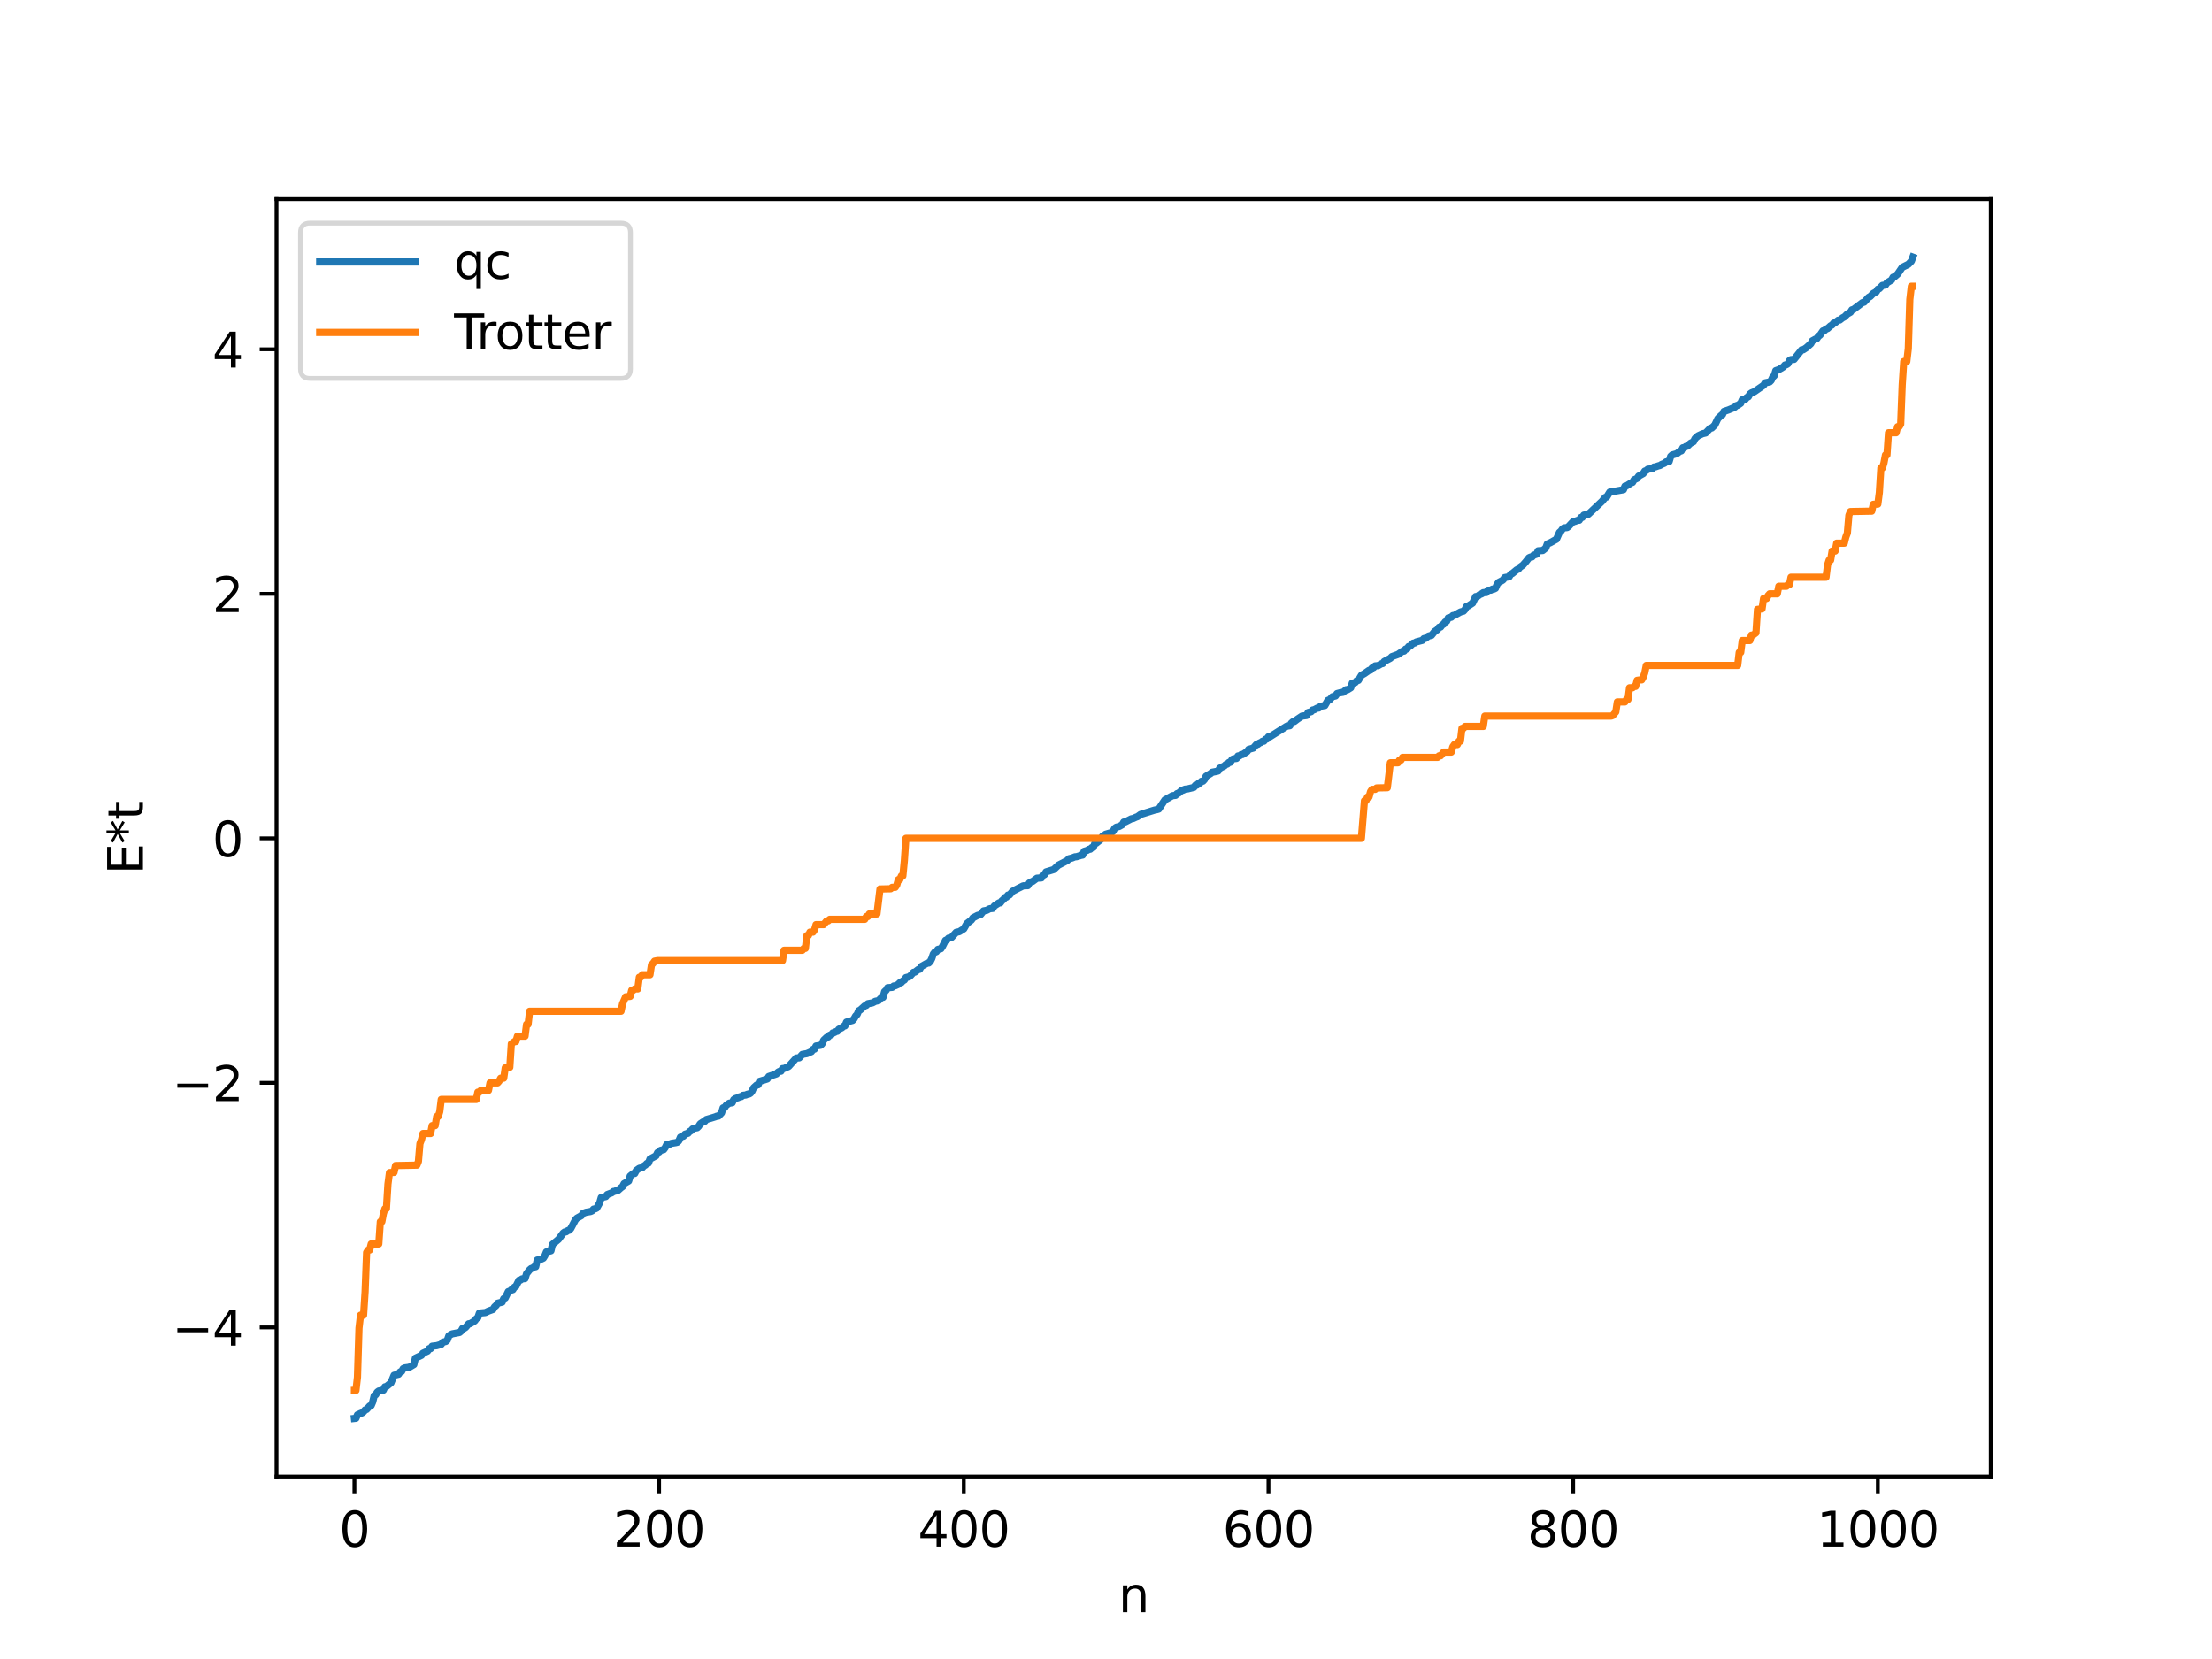 <?xml version="1.0" encoding="utf-8" standalone="no"?>
<!DOCTYPE svg PUBLIC "-//W3C//DTD SVG 1.1//EN"
  "http://www.w3.org/Graphics/SVG/1.1/DTD/svg11.dtd">
<svg xmlns:xlink="http://www.w3.org/1999/xlink" width="460.8pt" height="345.6pt" viewBox="0 0 460.8 345.6" xmlns="http://www.w3.org/2000/svg" version="1.1">
 <defs>
  <style type="text/css">*{stroke-linejoin: round; stroke-linecap: butt}</style>
 </defs>
 <g id="figure_1">
  <g id="patch_1">
   <path d="M 0 345.6 
L 460.8 345.6 
L 460.8 0 
L 0 0 
z
" style="fill: #ffffff"/>
  </g>
  <g id="axes_1">
   <g id="patch_2">
    <path d="M 57.6 307.584 
L 414.72 307.584 
L 414.72 41.472 
L 57.6 41.472 
z
" style="fill: #ffffff"/>
   </g>
   <g id="matplotlib.axis_1">
    <g id="xtick_1">
     <g id="line2d_1">
      <defs>
       <path id="m04aa6cfedc" d="M 0 0 
L 0 3.5 
" style="stroke: #000000; stroke-width: 0.8"/>
      </defs>
      <g>
       <use xlink:href="#m04aa6cfedc" x="73.833" y="307.584" style="stroke: #000000; stroke-width: 0.8"/>
      </g>
     </g>
     <g id="text_1">
      <!-- 0 -->
      <g transform="translate(70.651 322.182) scale(0.1 -0.1)">
       <defs>
        <path id="DejaVuSans-30" d="M 2034 4250 
Q 1547 4250 1301 3770 
Q 1056 3291 1056 2328 
Q 1056 1369 1301 889 
Q 1547 409 2034 409 
Q 2525 409 2770 889 
Q 3016 1369 3016 2328 
Q 3016 3291 2770 3770 
Q 2525 4250 2034 4250 
z
M 2034 4750 
Q 2819 4750 3233 4129 
Q 3647 3509 3647 2328 
Q 3647 1150 3233 529 
Q 2819 -91 2034 -91 
Q 1250 -91 836 529 
Q 422 1150 422 2328 
Q 422 3509 836 4129 
Q 1250 4750 2034 4750 
z
" transform="scale(0.016)"/>
       </defs>
       <use xlink:href="#DejaVuSans-30"/>
      </g>
     </g>
    </g>
    <g id="xtick_2">
     <g id="line2d_2">
      <g>
       <use xlink:href="#m04aa6cfedc" x="137.304" y="307.584" style="stroke: #000000; stroke-width: 0.8"/>
      </g>
     </g>
     <g id="text_2">
      <!-- 200 -->
      <g transform="translate(127.76 322.182) scale(0.1 -0.1)">
       <defs>
        <path id="DejaVuSans-32" d="M 1228 531 
L 3431 531 
L 3431 0 
L 469 0 
L 469 531 
Q 828 903 1448 1529 
Q 2069 2156 2228 2338 
Q 2531 2678 2651 2914 
Q 2772 3150 2772 3378 
Q 2772 3750 2511 3984 
Q 2250 4219 1831 4219 
Q 1534 4219 1204 4116 
Q 875 4013 500 3803 
L 500 4441 
Q 881 4594 1212 4672 
Q 1544 4750 1819 4750 
Q 2544 4750 2975 4387 
Q 3406 4025 3406 3419 
Q 3406 3131 3298 2873 
Q 3191 2616 2906 2266 
Q 2828 2175 2409 1742 
Q 1991 1309 1228 531 
z
" transform="scale(0.016)"/>
       </defs>
       <use xlink:href="#DejaVuSans-32"/>
       <use xlink:href="#DejaVuSans-30" x="63.623"/>
       <use xlink:href="#DejaVuSans-30" x="127.246"/>
      </g>
     </g>
    </g>
    <g id="xtick_3">
     <g id="line2d_3">
      <g>
       <use xlink:href="#m04aa6cfedc" x="200.775" y="307.584" style="stroke: #000000; stroke-width: 0.8"/>
      </g>
     </g>
     <g id="text_3">
      <!-- 400 -->
      <g transform="translate(191.231 322.182) scale(0.1 -0.1)">
       <defs>
        <path id="DejaVuSans-34" d="M 2419 4116 
L 825 1625 
L 2419 1625 
L 2419 4116 
z
M 2253 4666 
L 3047 4666 
L 3047 1625 
L 3713 1625 
L 3713 1100 
L 3047 1100 
L 3047 0 
L 2419 0 
L 2419 1100 
L 313 1100 
L 313 1709 
L 2253 4666 
z
" transform="scale(0.016)"/>
       </defs>
       <use xlink:href="#DejaVuSans-34"/>
       <use xlink:href="#DejaVuSans-30" x="63.623"/>
       <use xlink:href="#DejaVuSans-30" x="127.246"/>
      </g>
     </g>
    </g>
    <g id="xtick_4">
     <g id="line2d_4">
      <g>
       <use xlink:href="#m04aa6cfedc" x="264.246" y="307.584" style="stroke: #000000; stroke-width: 0.8"/>
      </g>
     </g>
     <g id="text_4">
      <!-- 600 -->
      <g transform="translate(254.702 322.182) scale(0.1 -0.1)">
       <defs>
        <path id="DejaVuSans-36" d="M 2113 2584 
Q 1688 2584 1439 2293 
Q 1191 2003 1191 1497 
Q 1191 994 1439 701 
Q 1688 409 2113 409 
Q 2538 409 2786 701 
Q 3034 994 3034 1497 
Q 3034 2003 2786 2293 
Q 2538 2584 2113 2584 
z
M 3366 4563 
L 3366 3988 
Q 3128 4100 2886 4159 
Q 2644 4219 2406 4219 
Q 1781 4219 1451 3797 
Q 1122 3375 1075 2522 
Q 1259 2794 1537 2939 
Q 1816 3084 2150 3084 
Q 2853 3084 3261 2657 
Q 3669 2231 3669 1497 
Q 3669 778 3244 343 
Q 2819 -91 2113 -91 
Q 1303 -91 875 529 
Q 447 1150 447 2328 
Q 447 3434 972 4092 
Q 1497 4750 2381 4750 
Q 2619 4750 2861 4703 
Q 3103 4656 3366 4563 
z
" transform="scale(0.016)"/>
       </defs>
       <use xlink:href="#DejaVuSans-36"/>
       <use xlink:href="#DejaVuSans-30" x="63.623"/>
       <use xlink:href="#DejaVuSans-30" x="127.246"/>
      </g>
     </g>
    </g>
    <g id="xtick_5">
     <g id="line2d_5">
      <g>
       <use xlink:href="#m04aa6cfedc" x="327.717" y="307.584" style="stroke: #000000; stroke-width: 0.8"/>
      </g>
     </g>
     <g id="text_5">
      <!-- 800 -->
      <g transform="translate(318.173 322.182) scale(0.1 -0.1)">
       <defs>
        <path id="DejaVuSans-38" d="M 2034 2216 
Q 1584 2216 1326 1975 
Q 1069 1734 1069 1313 
Q 1069 891 1326 650 
Q 1584 409 2034 409 
Q 2484 409 2743 651 
Q 3003 894 3003 1313 
Q 3003 1734 2745 1975 
Q 2488 2216 2034 2216 
z
M 1403 2484 
Q 997 2584 770 2862 
Q 544 3141 544 3541 
Q 544 4100 942 4425 
Q 1341 4750 2034 4750 
Q 2731 4750 3128 4425 
Q 3525 4100 3525 3541 
Q 3525 3141 3298 2862 
Q 3072 2584 2669 2484 
Q 3125 2378 3379 2068 
Q 3634 1759 3634 1313 
Q 3634 634 3220 271 
Q 2806 -91 2034 -91 
Q 1263 -91 848 271 
Q 434 634 434 1313 
Q 434 1759 690 2068 
Q 947 2378 1403 2484 
z
M 1172 3481 
Q 1172 3119 1398 2916 
Q 1625 2713 2034 2713 
Q 2441 2713 2670 2916 
Q 2900 3119 2900 3481 
Q 2900 3844 2670 4047 
Q 2441 4250 2034 4250 
Q 1625 4250 1398 4047 
Q 1172 3844 1172 3481 
z
" transform="scale(0.016)"/>
       </defs>
       <use xlink:href="#DejaVuSans-38"/>
       <use xlink:href="#DejaVuSans-30" x="63.623"/>
       <use xlink:href="#DejaVuSans-30" x="127.246"/>
      </g>
     </g>
    </g>
    <g id="xtick_6">
     <g id="line2d_6">
      <g>
       <use xlink:href="#m04aa6cfedc" x="391.188" y="307.584" style="stroke: #000000; stroke-width: 0.8"/>
      </g>
     </g>
     <g id="text_6">
      <!-- 1000 -->
      <g transform="translate(378.463 322.182) scale(0.1 -0.1)">
       <defs>
        <path id="DejaVuSans-31" d="M 794 531 
L 1825 531 
L 1825 4091 
L 703 3866 
L 703 4441 
L 1819 4666 
L 2450 4666 
L 2450 531 
L 3481 531 
L 3481 0 
L 794 0 
L 794 531 
z
" transform="scale(0.016)"/>
       </defs>
       <use xlink:href="#DejaVuSans-31"/>
       <use xlink:href="#DejaVuSans-30" x="63.623"/>
       <use xlink:href="#DejaVuSans-30" x="127.246"/>
       <use xlink:href="#DejaVuSans-30" x="190.869"/>
      </g>
     </g>
    </g>
    <g id="text_7">
     <!-- n -->
     <g transform="translate(232.991 335.861) scale(0.1 -0.1)">
      <defs>
       <path id="DejaVuSans-6e" d="M 3513 2113 
L 3513 0 
L 2938 0 
L 2938 2094 
Q 2938 2591 2744 2837 
Q 2550 3084 2163 3084 
Q 1697 3084 1428 2787 
Q 1159 2491 1159 1978 
L 1159 0 
L 581 0 
L 581 3500 
L 1159 3500 
L 1159 2956 
Q 1366 3272 1645 3428 
Q 1925 3584 2291 3584 
Q 2894 3584 3203 3211 
Q 3513 2838 3513 2113 
z
" transform="scale(0.016)"/>
      </defs>
      <use xlink:href="#DejaVuSans-6e"/>
     </g>
    </g>
   </g>
   <g id="matplotlib.axis_2">
    <g id="ytick_1">
     <g id="line2d_7">
      <defs>
       <path id="mf75474fa9b" d="M 0 0 
L -3.5 0 
" style="stroke: #000000; stroke-width: 0.8"/>
      </defs>
      <g>
       <use xlink:href="#mf75474fa9b" x="57.6" y="276.52" style="stroke: #000000; stroke-width: 0.8"/>
      </g>
     </g>
     <g id="text_8">
      <!-- −4 -->
      <g transform="translate(35.858 280.319) scale(0.1 -0.1)">
       <defs>
        <path id="DejaVuSans-2212" d="M 678 2272 
L 4684 2272 
L 4684 1741 
L 678 1741 
L 678 2272 
z
" transform="scale(0.016)"/>
       </defs>
       <use xlink:href="#DejaVuSans-2212"/>
       <use xlink:href="#DejaVuSans-34" x="83.789"/>
      </g>
     </g>
    </g>
    <g id="ytick_2">
     <g id="line2d_8">
      <g>
       <use xlink:href="#mf75474fa9b" x="57.6" y="225.582" style="stroke: #000000; stroke-width: 0.8"/>
      </g>
     </g>
     <g id="text_9">
      <!-- −2 -->
      <g transform="translate(35.858 229.381) scale(0.1 -0.1)">
       <use xlink:href="#DejaVuSans-2212"/>
       <use xlink:href="#DejaVuSans-32" x="83.789"/>
      </g>
     </g>
    </g>
    <g id="ytick_3">
     <g id="line2d_9">
      <g>
       <use xlink:href="#mf75474fa9b" x="57.6" y="174.643" style="stroke: #000000; stroke-width: 0.8"/>
      </g>
     </g>
     <g id="text_10">
      <!-- 0 -->
      <g transform="translate(44.237 178.442) scale(0.1 -0.1)">
       <use xlink:href="#DejaVuSans-30"/>
      </g>
     </g>
    </g>
    <g id="ytick_4">
     <g id="line2d_10">
      <g>
       <use xlink:href="#mf75474fa9b" x="57.6" y="123.705" style="stroke: #000000; stroke-width: 0.8"/>
      </g>
     </g>
     <g id="text_11">
      <!-- 2 -->
      <g transform="translate(44.237 127.504) scale(0.1 -0.1)">
       <use xlink:href="#DejaVuSans-32"/>
      </g>
     </g>
    </g>
    <g id="ytick_5">
     <g id="line2d_11">
      <g>
       <use xlink:href="#mf75474fa9b" x="57.6" y="72.766" style="stroke: #000000; stroke-width: 0.8"/>
      </g>
     </g>
     <g id="text_12">
      <!-- 4 -->
      <g transform="translate(44.237 76.566) scale(0.1 -0.1)">
       <use xlink:href="#DejaVuSans-34"/>
      </g>
     </g>
    </g>
    <g id="text_13">
     <!-- E*t -->
     <g transform="translate(29.778 182.148) rotate(-90) scale(0.1 -0.1)">
      <defs>
       <path id="DejaVuSans-45" d="M 628 4666 
L 3578 4666 
L 3578 4134 
L 1259 4134 
L 1259 2753 
L 3481 2753 
L 3481 2222 
L 1259 2222 
L 1259 531 
L 3634 531 
L 3634 0 
L 628 0 
L 628 4666 
z
" transform="scale(0.016)"/>
       <path id="DejaVuSans-2a" d="M 3009 3897 
L 1888 3291 
L 3009 2681 
L 2828 2375 
L 1778 3009 
L 1778 1831 
L 1422 1831 
L 1422 3009 
L 372 2375 
L 191 2681 
L 1313 3291 
L 191 3897 
L 372 4206 
L 1422 3572 
L 1422 4750 
L 1778 4750 
L 1778 3572 
L 2828 4206 
L 3009 3897 
z
" transform="scale(0.016)"/>
       <path id="DejaVuSans-74" d="M 1172 4494 
L 1172 3500 
L 2356 3500 
L 2356 3053 
L 1172 3053 
L 1172 1153 
Q 1172 725 1289 603 
Q 1406 481 1766 481 
L 2356 481 
L 2356 0 
L 1766 0 
Q 1100 0 847 248 
Q 594 497 594 1153 
L 594 3053 
L 172 3053 
L 172 3500 
L 594 3500 
L 594 4494 
L 1172 4494 
z
" transform="scale(0.016)"/>
      </defs>
      <use xlink:href="#DejaVuSans-45"/>
      <use xlink:href="#DejaVuSans-2a" x="63.184"/>
      <use xlink:href="#DejaVuSans-74" x="113.184"/>
     </g>
    </g>
   </g>
   <g id="line2d_12">
    <path d="M 73.833 295.488 
L 74.15 295.454 
L 74.467 294.731 
L 75.102 294.443 
L 75.42 294.333 
L 75.737 294.101 
L 76.054 293.705 
L 76.372 293.606 
L 77.006 292.9 
L 77.324 292.782 
L 77.641 292.04 
L 77.958 290.727 
L 78.276 290.551 
L 78.593 290.01 
L 78.91 289.776 
L 79.862 289.596 
L 80.18 288.902 
L 80.497 288.839 
L 81.449 288.064 
L 82.084 286.496 
L 83.036 286.278 
L 83.353 285.787 
L 83.671 285.702 
L 83.988 285.115 
L 84.305 284.962 
L 85.258 284.832 
L 86.21 284.266 
L 86.527 282.932 
L 87.796 282.337 
L 88.114 281.892 
L 89.066 281.462 
L 89.383 280.951 
L 89.7 280.944 
L 90.018 280.439 
L 90.97 280.326 
L 91.922 280.048 
L 92.239 279.609 
L 92.874 279.45 
L 93.191 279.157 
L 93.509 278.258 
L 94.143 277.881 
L 95.73 277.571 
L 96.048 277.307 
L 96.365 276.73 
L 96.682 276.729 
L 97 276.515 
L 97.634 275.77 
L 97.952 275.743 
L 98.904 275.167 
L 99.221 274.707 
L 99.539 274.49 
L 99.856 273.548 
L 101.125 273.426 
L 101.76 273.118 
L 102.712 272.774 
L 103.029 272.232 
L 103.347 271.975 
L 103.664 271.483 
L 104.616 271.257 
L 104.934 270.537 
L 105.251 270.396 
L 105.886 269.066 
L 106.203 269.021 
L 106.52 268.683 
L 106.838 268.663 
L 107.155 268.134 
L 107.472 267.982 
L 108.107 266.71 
L 108.424 266.672 
L 108.742 266.42 
L 109.377 266.353 
L 109.694 265.326 
L 110.329 264.532 
L 110.646 264.258 
L 110.963 264.176 
L 111.281 263.902 
L 111.598 263.881 
L 111.915 262.495 
L 112.55 262.393 
L 113.185 262.101 
L 113.502 261.596 
L 113.82 260.798 
L 114.772 260.564 
L 115.089 259.236 
L 116.358 258.175 
L 117.31 256.877 
L 117.628 256.644 
L 117.945 256.605 
L 118.262 256.362 
L 118.58 256.283 
L 118.897 255.939 
L 119.849 254.142 
L 120.167 253.776 
L 121.119 253.247 
L 121.436 252.781 
L 122.071 252.542 
L 123.023 252.384 
L 123.34 252.245 
L 123.658 251.877 
L 123.975 251.835 
L 124.292 251.68 
L 124.927 250.57 
L 125.244 249.471 
L 126.196 249.272 
L 126.514 248.843 
L 127.466 248.48 
L 127.783 248.204 
L 128.1 248.173 
L 128.418 248.001 
L 128.735 247.987 
L 129.37 247.42 
L 129.687 247.197 
L 130.005 246.569 
L 130.957 246.025 
L 131.274 245.001 
L 131.909 244.485 
L 132.226 244.459 
L 132.543 243.841 
L 133.178 243.377 
L 133.813 243.238 
L 134.13 242.879 
L 134.448 242.714 
L 134.765 242.364 
L 135.082 242.297 
L 135.4 241.447 
L 136.669 240.764 
L 136.986 240.113 
L 137.304 239.992 
L 137.621 239.635 
L 138.256 239.493 
L 138.573 239.072 
L 138.891 238.434 
L 139.525 238.356 
L 139.843 238.185 
L 140.795 238.033 
L 141.112 237.951 
L 141.429 237.644 
L 141.747 236.89 
L 142.381 236.685 
L 142.699 236.275 
L 143.334 236.081 
L 143.651 235.707 
L 143.968 235.558 
L 144.286 235.177 
L 144.603 235.043 
L 145.238 234.933 
L 145.555 234.622 
L 145.872 234.111 
L 146.507 233.685 
L 146.824 233.593 
L 147.142 233.217 
L 148.094 232.94 
L 149.046 232.646 
L 149.363 232.504 
L 149.681 232.5 
L 150.315 231.826 
L 150.633 230.785 
L 150.95 230.762 
L 151.267 230.264 
L 151.902 229.824 
L 152.537 229.725 
L 152.854 229.079 
L 153.172 228.852 
L 153.806 228.659 
L 154.124 228.477 
L 154.441 228.454 
L 154.758 228.184 
L 155.393 228.11 
L 155.71 227.946 
L 156.028 227.919 
L 156.345 227.737 
L 156.662 227.321 
L 156.98 226.622 
L 157.615 226.047 
L 157.932 225.988 
L 158.249 225.261 
L 159.201 224.977 
L 159.836 224.772 
L 160.153 224.254 
L 161.74 223.725 
L 162.058 223.364 
L 162.375 223.188 
L 162.692 223.154 
L 163.01 222.607 
L 163.327 222.595 
L 164.279 222.177 
L 165.866 220.411 
L 166.5 220.369 
L 167.135 219.652 
L 168.087 219.487 
L 169.039 219.071 
L 169.357 218.6 
L 169.674 218.56 
L 169.991 217.903 
L 170.943 217.753 
L 171.261 217.446 
L 171.578 216.703 
L 172.213 216.102 
L 172.53 216.019 
L 172.848 215.641 
L 173.165 215.573 
L 173.482 215.166 
L 173.8 215.111 
L 174.117 214.891 
L 174.434 214.837 
L 174.752 214.402 
L 175.386 214.103 
L 175.704 213.797 
L 176.021 213.713 
L 176.339 212.923 
L 177.608 212.575 
L 177.925 212.216 
L 178.243 211.644 
L 178.56 211.333 
L 178.877 210.558 
L 179.195 210.404 
L 180.147 209.54 
L 180.464 209.441 
L 180.781 209.096 
L 181.734 208.918 
L 182.368 208.581 
L 183.003 208.46 
L 183.638 207.792 
L 183.955 207.767 
L 184.272 206.571 
L 184.59 206.314 
L 184.907 205.761 
L 185.859 205.689 
L 186.177 205.403 
L 186.494 205.357 
L 187.129 205.068 
L 187.446 204.718 
L 187.763 204.679 
L 188.081 204.327 
L 188.398 204.156 
L 188.715 203.647 
L 189.35 203.497 
L 189.667 203.252 
L 190.302 202.55 
L 190.62 202.498 
L 191.254 201.99 
L 191.572 201.924 
L 191.889 201.359 
L 192.524 200.995 
L 193.158 200.641 
L 193.476 200.613 
L 193.793 200.298 
L 194.11 199.663 
L 194.428 198.723 
L 194.745 198.324 
L 195.062 198.256 
L 195.38 197.768 
L 196.015 197.631 
L 196.332 197.154 
L 196.967 195.887 
L 197.284 195.775 
L 197.601 195.429 
L 198.236 195.27 
L 199.188 194.211 
L 199.823 194.086 
L 200.458 193.692 
L 200.775 193.489 
L 201.41 192.394 
L 202.362 191.659 
L 202.679 191.202 
L 203.631 190.703 
L 204.266 190.526 
L 204.9 189.754 
L 205.535 189.638 
L 206.17 189.301 
L 206.805 189.237 
L 207.122 188.732 
L 208.074 188.099 
L 208.391 188.074 
L 208.709 187.643 
L 209.026 187.406 
L 209.343 186.966 
L 209.661 186.895 
L 209.978 186.458 
L 210.296 186.438 
L 210.93 185.678 
L 212.2 185.009 
L 213.152 184.534 
L 214.104 184.499 
L 214.421 183.949 
L 214.739 183.734 
L 215.056 183.653 
L 216.008 182.947 
L 216.96 182.88 
L 217.277 182.251 
L 217.595 182.202 
L 217.912 181.63 
L 219.499 181.146 
L 220.451 180.247 
L 221.72 179.587 
L 222.355 179.25 
L 222.672 178.898 
L 223.307 178.746 
L 223.942 178.487 
L 224.259 178.475 
L 225.211 178.182 
L 225.529 178.129 
L 225.846 177.338 
L 226.481 177.153 
L 226.798 176.936 
L 227.115 176.904 
L 227.433 176.568 
L 227.75 176.543 
L 228.067 175.697 
L 228.385 175.639 
L 229.337 174.871 
L 229.654 174.218 
L 229.972 174.184 
L 230.289 173.792 
L 231.241 173.516 
L 231.558 173.45 
L 231.876 173.17 
L 232.193 172.577 
L 232.51 172.325 
L 233.145 172.163 
L 233.78 171.811 
L 234.097 171.253 
L 234.415 171.218 
L 235.684 170.562 
L 236.001 170.531 
L 236.636 170.234 
L 236.953 170.128 
L 237.588 169.669 
L 240.444 168.778 
L 241.079 168.637 
L 241.396 168.54 
L 242.666 166.64 
L 244.253 165.755 
L 244.887 165.688 
L 245.205 165.317 
L 245.522 165.232 
L 246.157 164.674 
L 246.474 164.612 
L 246.791 164.412 
L 247.426 164.336 
L 248.696 164.028 
L 249.013 163.602 
L 249.33 163.556 
L 249.648 163.224 
L 249.965 163.137 
L 250.282 162.758 
L 250.6 162.733 
L 250.917 162.391 
L 251.234 161.717 
L 252.186 161.145 
L 252.504 160.874 
L 253.456 160.695 
L 253.773 160.604 
L 254.091 160.032 
L 255.043 159.569 
L 255.36 159.266 
L 255.677 159.17 
L 255.995 158.829 
L 256.312 158.8 
L 256.629 158.247 
L 256.947 158.069 
L 257.581 157.998 
L 257.899 157.48 
L 258.216 157.469 
L 258.534 157.213 
L 258.851 157.179 
L 259.803 156.563 
L 260.12 156.106 
L 261.072 155.843 
L 261.707 155.122 
L 262.024 155.063 
L 262.342 154.784 
L 262.659 154.687 
L 262.977 154.429 
L 263.294 154.407 
L 263.611 154.007 
L 263.929 153.942 
L 264.246 153.485 
L 264.563 153.474 
L 268.054 151.274 
L 268.689 151.179 
L 269.006 150.651 
L 269.324 150.365 
L 269.641 150.299 
L 270.276 149.816 
L 271.228 149.178 
L 272.18 149.059 
L 272.497 148.435 
L 273.132 148.259 
L 273.449 147.911 
L 273.767 147.855 
L 274.401 147.51 
L 274.719 147.499 
L 275.036 147.166 
L 275.671 147.02 
L 275.988 146.985 
L 276.623 145.89 
L 276.94 145.821 
L 277.575 145.139 
L 278.21 144.983 
L 278.527 144.487 
L 279.162 144.317 
L 279.796 144.218 
L 280.431 143.678 
L 280.748 143.67 
L 281.383 143.28 
L 281.7 142.299 
L 282.018 142.295 
L 282.335 142.169 
L 282.653 141.79 
L 282.97 141.737 
L 283.605 140.67 
L 284.239 140.321 
L 285.191 139.645 
L 285.509 139.602 
L 285.826 139.161 
L 286.143 139.075 
L 286.461 138.72 
L 287.096 138.663 
L 287.73 138.287 
L 288.048 138.227 
L 288.365 137.793 
L 289.634 137.127 
L 289.952 136.782 
L 291.221 136.329 
L 292.173 135.663 
L 292.491 135.639 
L 292.808 135.208 
L 293.125 135.177 
L 293.443 134.681 
L 293.76 134.597 
L 294.395 133.981 
L 294.712 133.954 
L 295.029 133.728 
L 296.299 133.397 
L 296.616 133.032 
L 296.934 132.992 
L 297.568 132.504 
L 298.203 132.355 
L 298.838 131.569 
L 299.472 131.138 
L 299.79 130.662 
L 300.107 130.627 
L 300.424 130.195 
L 300.742 130.023 
L 301.059 129.559 
L 301.377 129.411 
L 301.694 128.724 
L 302.329 128.583 
L 302.646 128.233 
L 302.963 128.196 
L 304.233 127.487 
L 304.867 127.318 
L 305.185 126.973 
L 305.502 126.335 
L 305.82 126.259 
L 306.772 125.635 
L 307.406 124.278 
L 307.724 124.269 
L 308.358 123.801 
L 308.676 123.711 
L 308.993 123.456 
L 309.628 123.433 
L 309.945 122.955 
L 310.58 122.935 
L 310.897 122.72 
L 311.215 122.715 
L 311.532 122.554 
L 311.849 121.774 
L 312.167 121.337 
L 312.801 121.003 
L 313.119 120.806 
L 313.436 120.328 
L 314.388 120.148 
L 314.705 119.613 
L 315.023 119.487 
L 315.975 118.691 
L 316.292 118.58 
L 316.61 118.173 
L 317.244 117.729 
L 317.879 117.006 
L 318.514 116.189 
L 318.831 116.04 
L 319.148 116.021 
L 319.466 115.667 
L 320.1 115.449 
L 320.418 114.748 
L 321.37 114.678 
L 322.005 114.166 
L 322.322 113.33 
L 322.957 113.058 
L 323.909 112.515 
L 324.226 112.353 
L 324.861 110.907 
L 325.178 110.641 
L 325.496 110.184 
L 325.813 109.969 
L 326.448 109.904 
L 326.765 109.675 
L 327.717 108.656 
L 328.034 108.633 
L 328.669 108.39 
L 328.986 108.373 
L 329.304 107.813 
L 329.621 107.788 
L 329.939 107.313 
L 330.891 107.121 
L 333.747 104.419 
L 334.381 103.623 
L 334.699 103.547 
L 335.334 102.515 
L 338.19 102.014 
L 338.507 101.273 
L 338.824 101.216 
L 339.777 100.606 
L 340.094 100.485 
L 340.411 99.939 
L 341.046 99.654 
L 341.363 99.181 
L 342.315 98.647 
L 342.633 98.132 
L 342.95 98.021 
L 343.267 97.747 
L 344.22 97.625 
L 344.537 97.289 
L 344.854 97.256 
L 345.489 97.035 
L 345.806 96.963 
L 346.124 96.745 
L 346.758 96.494 
L 347.076 96.209 
L 347.71 96.143 
L 348.028 95.068 
L 348.345 94.771 
L 349.297 94.507 
L 349.932 94.01 
L 350.249 93.922 
L 350.567 93.269 
L 350.884 93.257 
L 351.201 92.992 
L 351.519 92.941 
L 352.153 92.332 
L 352.788 92.008 
L 353.105 91.347 
L 353.74 90.787 
L 354.692 90.341 
L 355.327 90.195 
L 356.279 89.2 
L 356.596 89.158 
L 357.231 88.534 
L 357.866 87.2 
L 358.5 86.582 
L 358.818 86.381 
L 359.135 85.703 
L 360.087 85.384 
L 360.722 85.119 
L 361.357 84.853 
L 361.674 84.512 
L 361.991 84.44 
L 362.626 84.004 
L 362.943 83.274 
L 363.578 83.181 
L 363.896 82.795 
L 364.213 82.649 
L 364.53 82.085 
L 364.848 81.844 
L 365.482 81.58 
L 367.386 80.266 
L 367.704 79.75 
L 368.656 79.555 
L 368.973 79.243 
L 369.291 78.559 
L 369.608 78.269 
L 369.925 77.215 
L 370.56 76.996 
L 371.512 76.429 
L 371.829 76.041 
L 372.147 75.978 
L 372.464 75.768 
L 372.781 75.121 
L 373.099 74.918 
L 373.734 74.867 
L 375.32 72.874 
L 375.638 72.868 
L 376.272 72.452 
L 377.224 71.605 
L 377.542 71.003 
L 378.177 70.648 
L 378.494 70.526 
L 378.811 70.038 
L 379.129 69.837 
L 379.763 68.922 
L 380.081 68.852 
L 380.398 68.54 
L 380.715 68.447 
L 381.35 67.865 
L 381.667 67.704 
L 381.985 67.305 
L 382.302 67.209 
L 382.937 66.703 
L 383.254 66.666 
L 383.889 66.172 
L 384.206 66.035 
L 384.841 65.404 
L 385.476 65.048 
L 385.793 64.537 
L 386.11 64.46 
L 388.015 63.021 
L 388.332 62.952 
L 389.284 61.921 
L 389.601 61.769 
L 390.236 61.12 
L 390.871 60.784 
L 391.188 60.242 
L 391.505 60.122 
L 392.14 59.451 
L 392.775 59.377 
L 393.092 58.905 
L 394.044 58.334 
L 394.362 57.752 
L 394.679 57.649 
L 395.314 57.097 
L 396.266 55.693 
L 397.535 55.067 
L 398.17 54.415 
L 398.487 53.568 
L 398.487 53.568 
" clip-path="url(#p9ca5792eaf)" style="fill: none; stroke: #1f77b4; stroke-width: 1.5; stroke-linecap: square"/>
   </g>
   <g id="line2d_13">
    <path d="M 73.833 289.658 
L 74.15 289.658 
L 74.467 286.901 
L 74.785 276.67 
L 75.102 273.973 
L 75.737 273.973 
L 76.054 269.113 
L 76.372 260.91 
L 76.689 260.406 
L 77.006 260.406 
L 77.324 259.137 
L 78.91 259.137 
L 79.228 254.509 
L 79.545 254.509 
L 79.862 252.834 
L 80.18 251.799 
L 80.497 251.799 
L 80.815 246.681 
L 81.132 244.272 
L 82.084 244.231 
L 82.401 242.805 
L 86.844 242.724 
L 87.162 241.943 
L 87.479 238.235 
L 87.796 237.415 
L 88.114 236.131 
L 89.7 236.131 
L 90.018 234.491 
L 90.653 234.491 
L 90.97 232.585 
L 91.287 232.585 
L 91.605 231.593 
L 91.922 229.04 
L 99.221 229.04 
L 99.539 227.518 
L 99.856 227.518 
L 100.173 227.159 
L 101.76 227.159 
L 102.077 225.582 
L 103.664 225.582 
L 103.981 225.226 
L 104.299 224.611 
L 104.934 224.611 
L 105.251 222.449 
L 106.203 222.34 
L 106.52 217.459 
L 107.155 216.977 
L 107.472 216.977 
L 107.79 215.853 
L 109.377 215.853 
L 109.694 213.387 
L 110.011 213.387 
L 110.329 210.662 
L 129.37 210.662 
L 129.687 209.114 
L 130.322 207.658 
L 131.274 207.565 
L 131.591 206.298 
L 131.909 206.298 
L 132.226 206.009 
L 132.861 206.009 
L 133.178 203.57 
L 133.496 203.57 
L 133.813 203.06 
L 135.4 203.06 
L 135.717 200.981 
L 136.034 200.7 
L 136.352 200.231 
L 136.986 200.112 
L 163.01 200.112 
L 163.327 197.954 
L 167.135 197.954 
L 167.453 197.56 
L 167.77 197.56 
L 168.087 194.889 
L 168.405 194.889 
L 168.722 194.176 
L 169.357 194.176 
L 169.674 193.716 
L 169.991 192.614 
L 171.578 192.614 
L 172.213 191.837 
L 172.53 191.837 
L 172.848 191.508 
L 180.147 191.508 
L 180.464 190.94 
L 180.781 190.94 
L 181.099 190.384 
L 182.686 190.384 
L 183.32 185.193 
L 185.542 185.147 
L 185.859 184.845 
L 186.494 184.845 
L 186.811 184.389 
L 187.129 183.248 
L 187.446 183.248 
L 187.763 182.475 
L 188.081 182.475 
L 188.398 179.247 
L 188.715 174.643 
L 283.605 174.643 
L 284.239 166.812 
L 284.557 166.812 
L 284.874 166.039 
L 285.191 166.039 
L 285.509 164.897 
L 285.826 164.441 
L 286.461 164.441 
L 286.778 164.14 
L 289 164.094 
L 289.634 158.902 
L 291.221 158.902 
L 291.539 158.346 
L 291.856 158.346 
L 292.173 157.779 
L 299.472 157.779 
L 299.79 157.449 
L 300.107 157.449 
L 300.742 156.672 
L 302.329 156.672 
L 302.646 155.57 
L 302.963 155.11 
L 303.598 155.11 
L 303.915 154.397 
L 304.233 154.397 
L 304.55 151.726 
L 304.867 151.726 
L 305.185 151.332 
L 308.993 151.332 
L 309.31 149.174 
L 335.651 149.174 
L 335.968 149.056 
L 336.603 148.306 
L 336.92 146.226 
L 338.507 146.226 
L 338.824 145.716 
L 339.142 145.716 
L 339.459 143.278 
L 340.094 143.278 
L 340.411 142.988 
L 340.729 142.988 
L 341.046 141.722 
L 341.681 141.629 
L 341.998 141.629 
L 342.315 141.065 
L 342.633 140.173 
L 342.95 138.624 
L 361.991 138.624 
L 362.309 135.9 
L 362.626 135.9 
L 362.943 133.433 
L 364.53 133.433 
L 364.848 132.309 
L 365.165 132.309 
L 365.8 131.827 
L 366.117 126.947 
L 367.069 126.838 
L 367.386 124.675 
L 368.021 124.675 
L 368.339 124.06 
L 368.656 123.705 
L 370.243 123.705 
L 370.56 122.128 
L 372.147 122.128 
L 372.464 121.768 
L 372.781 121.768 
L 373.099 120.247 
L 380.398 120.247 
L 380.715 117.694 
L 381.033 116.701 
L 381.35 116.701 
L 381.667 114.795 
L 382.302 114.795 
L 382.62 113.155 
L 384.206 113.155 
L 384.524 111.871 
L 384.841 111.052 
L 385.158 107.343 
L 385.476 106.563 
L 389.919 106.482 
L 390.236 105.056 
L 391.188 105.014 
L 391.505 102.606 
L 391.823 97.488 
L 392.14 97.488 
L 392.458 96.453 
L 392.775 94.777 
L 393.092 94.777 
L 393.41 90.149 
L 394.996 90.149 
L 395.314 88.88 
L 395.631 88.88 
L 395.948 88.377 
L 396.266 80.173 
L 396.583 75.314 
L 397.218 75.314 
L 397.535 72.616 
L 397.853 62.386 
L 398.17 59.628 
L 398.487 59.628 
L 398.487 59.628 
" clip-path="url(#p9ca5792eaf)" style="fill: none; stroke: #ff7f0e; stroke-width: 1.5; stroke-linecap: square"/>
   </g>
   <g id="patch_3">
    <path d="M 57.6 307.584 
L 57.6 41.472 
" style="fill: none; stroke: #000000; stroke-width: 0.8; stroke-linejoin: miter; stroke-linecap: square"/>
   </g>
   <g id="patch_4">
    <path d="M 414.72 307.584 
L 414.72 41.472 
" style="fill: none; stroke: #000000; stroke-width: 0.8; stroke-linejoin: miter; stroke-linecap: square"/>
   </g>
   <g id="patch_5">
    <path d="M 57.6 307.584 
L 414.72 307.584 
" style="fill: none; stroke: #000000; stroke-width: 0.8; stroke-linejoin: miter; stroke-linecap: square"/>
   </g>
   <g id="patch_6">
    <path d="M 57.6 41.472 
L 414.72 41.472 
" style="fill: none; stroke: #000000; stroke-width: 0.8; stroke-linejoin: miter; stroke-linecap: square"/>
   </g>
   <g id="legend_1">
    <g id="patch_7">
     <path d="M 64.6 78.828 
L 129.342 78.828 
Q 131.342 78.828 131.342 76.828 
L 131.342 48.472 
Q 131.342 46.472 129.342 46.472 
L 64.6 46.472 
Q 62.6 46.472 62.6 48.472 
L 62.6 76.828 
Q 62.6 78.828 64.6 78.828 
z
" style="fill: #ffffff; opacity: 0.8; stroke: #cccccc; stroke-linejoin: miter"/>
    </g>
    <g id="line2d_14">
     <path d="M 66.6 54.57 
L 76.6 54.57 
L 86.6 54.57 
" style="fill: none; stroke: #1f77b4; stroke-width: 1.5; stroke-linecap: square"/>
    </g>
    <g id="text_14">
     <!-- qc -->
     <g transform="translate(94.6 58.07) scale(0.1 -0.1)">
      <defs>
       <path id="DejaVuSans-71" d="M 947 1747 
Q 947 1113 1208 752 
Q 1469 391 1925 391 
Q 2381 391 2643 752 
Q 2906 1113 2906 1747 
Q 2906 2381 2643 2742 
Q 2381 3103 1925 3103 
Q 1469 3103 1208 2742 
Q 947 2381 947 1747 
z
M 2906 525 
Q 2725 213 2448 61 
Q 2172 -91 1784 -91 
Q 1150 -91 751 415 
Q 353 922 353 1747 
Q 353 2572 751 3078 
Q 1150 3584 1784 3584 
Q 2172 3584 2448 3432 
Q 2725 3281 2906 2969 
L 2906 3500 
L 3481 3500 
L 3481 -1331 
L 2906 -1331 
L 2906 525 
z
" transform="scale(0.016)"/>
       <path id="DejaVuSans-63" d="M 3122 3366 
L 3122 2828 
Q 2878 2963 2633 3030 
Q 2388 3097 2138 3097 
Q 1578 3097 1268 2742 
Q 959 2388 959 1747 
Q 959 1106 1268 751 
Q 1578 397 2138 397 
Q 2388 397 2633 464 
Q 2878 531 3122 666 
L 3122 134 
Q 2881 22 2623 -34 
Q 2366 -91 2075 -91 
Q 1284 -91 818 406 
Q 353 903 353 1747 
Q 353 2603 823 3093 
Q 1294 3584 2113 3584 
Q 2378 3584 2631 3529 
Q 2884 3475 3122 3366 
z
" transform="scale(0.016)"/>
      </defs>
      <use xlink:href="#DejaVuSans-71"/>
      <use xlink:href="#DejaVuSans-63" x="63.477"/>
     </g>
    </g>
    <g id="line2d_15">
     <path d="M 66.6 69.249 
L 76.6 69.249 
L 86.6 69.249 
" style="fill: none; stroke: #ff7f0e; stroke-width: 1.5; stroke-linecap: square"/>
    </g>
    <g id="text_15">
     <!-- Trotter -->
     <g transform="translate(94.6 72.749) scale(0.1 -0.1)">
      <defs>
       <path id="DejaVuSans-54" d="M -19 4666 
L 3928 4666 
L 3928 4134 
L 2272 4134 
L 2272 0 
L 1638 0 
L 1638 4134 
L -19 4134 
L -19 4666 
z
" transform="scale(0.016)"/>
       <path id="DejaVuSans-72" d="M 2631 2963 
Q 2534 3019 2420 3045 
Q 2306 3072 2169 3072 
Q 1681 3072 1420 2755 
Q 1159 2438 1159 1844 
L 1159 0 
L 581 0 
L 581 3500 
L 1159 3500 
L 1159 2956 
Q 1341 3275 1631 3429 
Q 1922 3584 2338 3584 
Q 2397 3584 2469 3576 
Q 2541 3569 2628 3553 
L 2631 2963 
z
" transform="scale(0.016)"/>
       <path id="DejaVuSans-6f" d="M 1959 3097 
Q 1497 3097 1228 2736 
Q 959 2375 959 1747 
Q 959 1119 1226 758 
Q 1494 397 1959 397 
Q 2419 397 2687 759 
Q 2956 1122 2956 1747 
Q 2956 2369 2687 2733 
Q 2419 3097 1959 3097 
z
M 1959 3584 
Q 2709 3584 3137 3096 
Q 3566 2609 3566 1747 
Q 3566 888 3137 398 
Q 2709 -91 1959 -91 
Q 1206 -91 779 398 
Q 353 888 353 1747 
Q 353 2609 779 3096 
Q 1206 3584 1959 3584 
z
" transform="scale(0.016)"/>
       <path id="DejaVuSans-65" d="M 3597 1894 
L 3597 1613 
L 953 1613 
Q 991 1019 1311 708 
Q 1631 397 2203 397 
Q 2534 397 2845 478 
Q 3156 559 3463 722 
L 3463 178 
Q 3153 47 2828 -22 
Q 2503 -91 2169 -91 
Q 1331 -91 842 396 
Q 353 884 353 1716 
Q 353 2575 817 3079 
Q 1281 3584 2069 3584 
Q 2775 3584 3186 3129 
Q 3597 2675 3597 1894 
z
M 3022 2063 
Q 3016 2534 2758 2815 
Q 2500 3097 2075 3097 
Q 1594 3097 1305 2825 
Q 1016 2553 972 2059 
L 3022 2063 
z
" transform="scale(0.016)"/>
      </defs>
      <use xlink:href="#DejaVuSans-54"/>
      <use xlink:href="#DejaVuSans-72" x="46.334"/>
      <use xlink:href="#DejaVuSans-6f" x="85.197"/>
      <use xlink:href="#DejaVuSans-74" x="146.379"/>
      <use xlink:href="#DejaVuSans-74" x="185.588"/>
      <use xlink:href="#DejaVuSans-65" x="224.797"/>
      <use xlink:href="#DejaVuSans-72" x="286.32"/>
     </g>
    </g>
   </g>
  </g>
 </g>
 <defs>
  <clipPath id="p9ca5792eaf">
   <rect x="57.6" y="41.472" width="357.12" height="266.112"/>
  </clipPath>
 </defs>
</svg>
